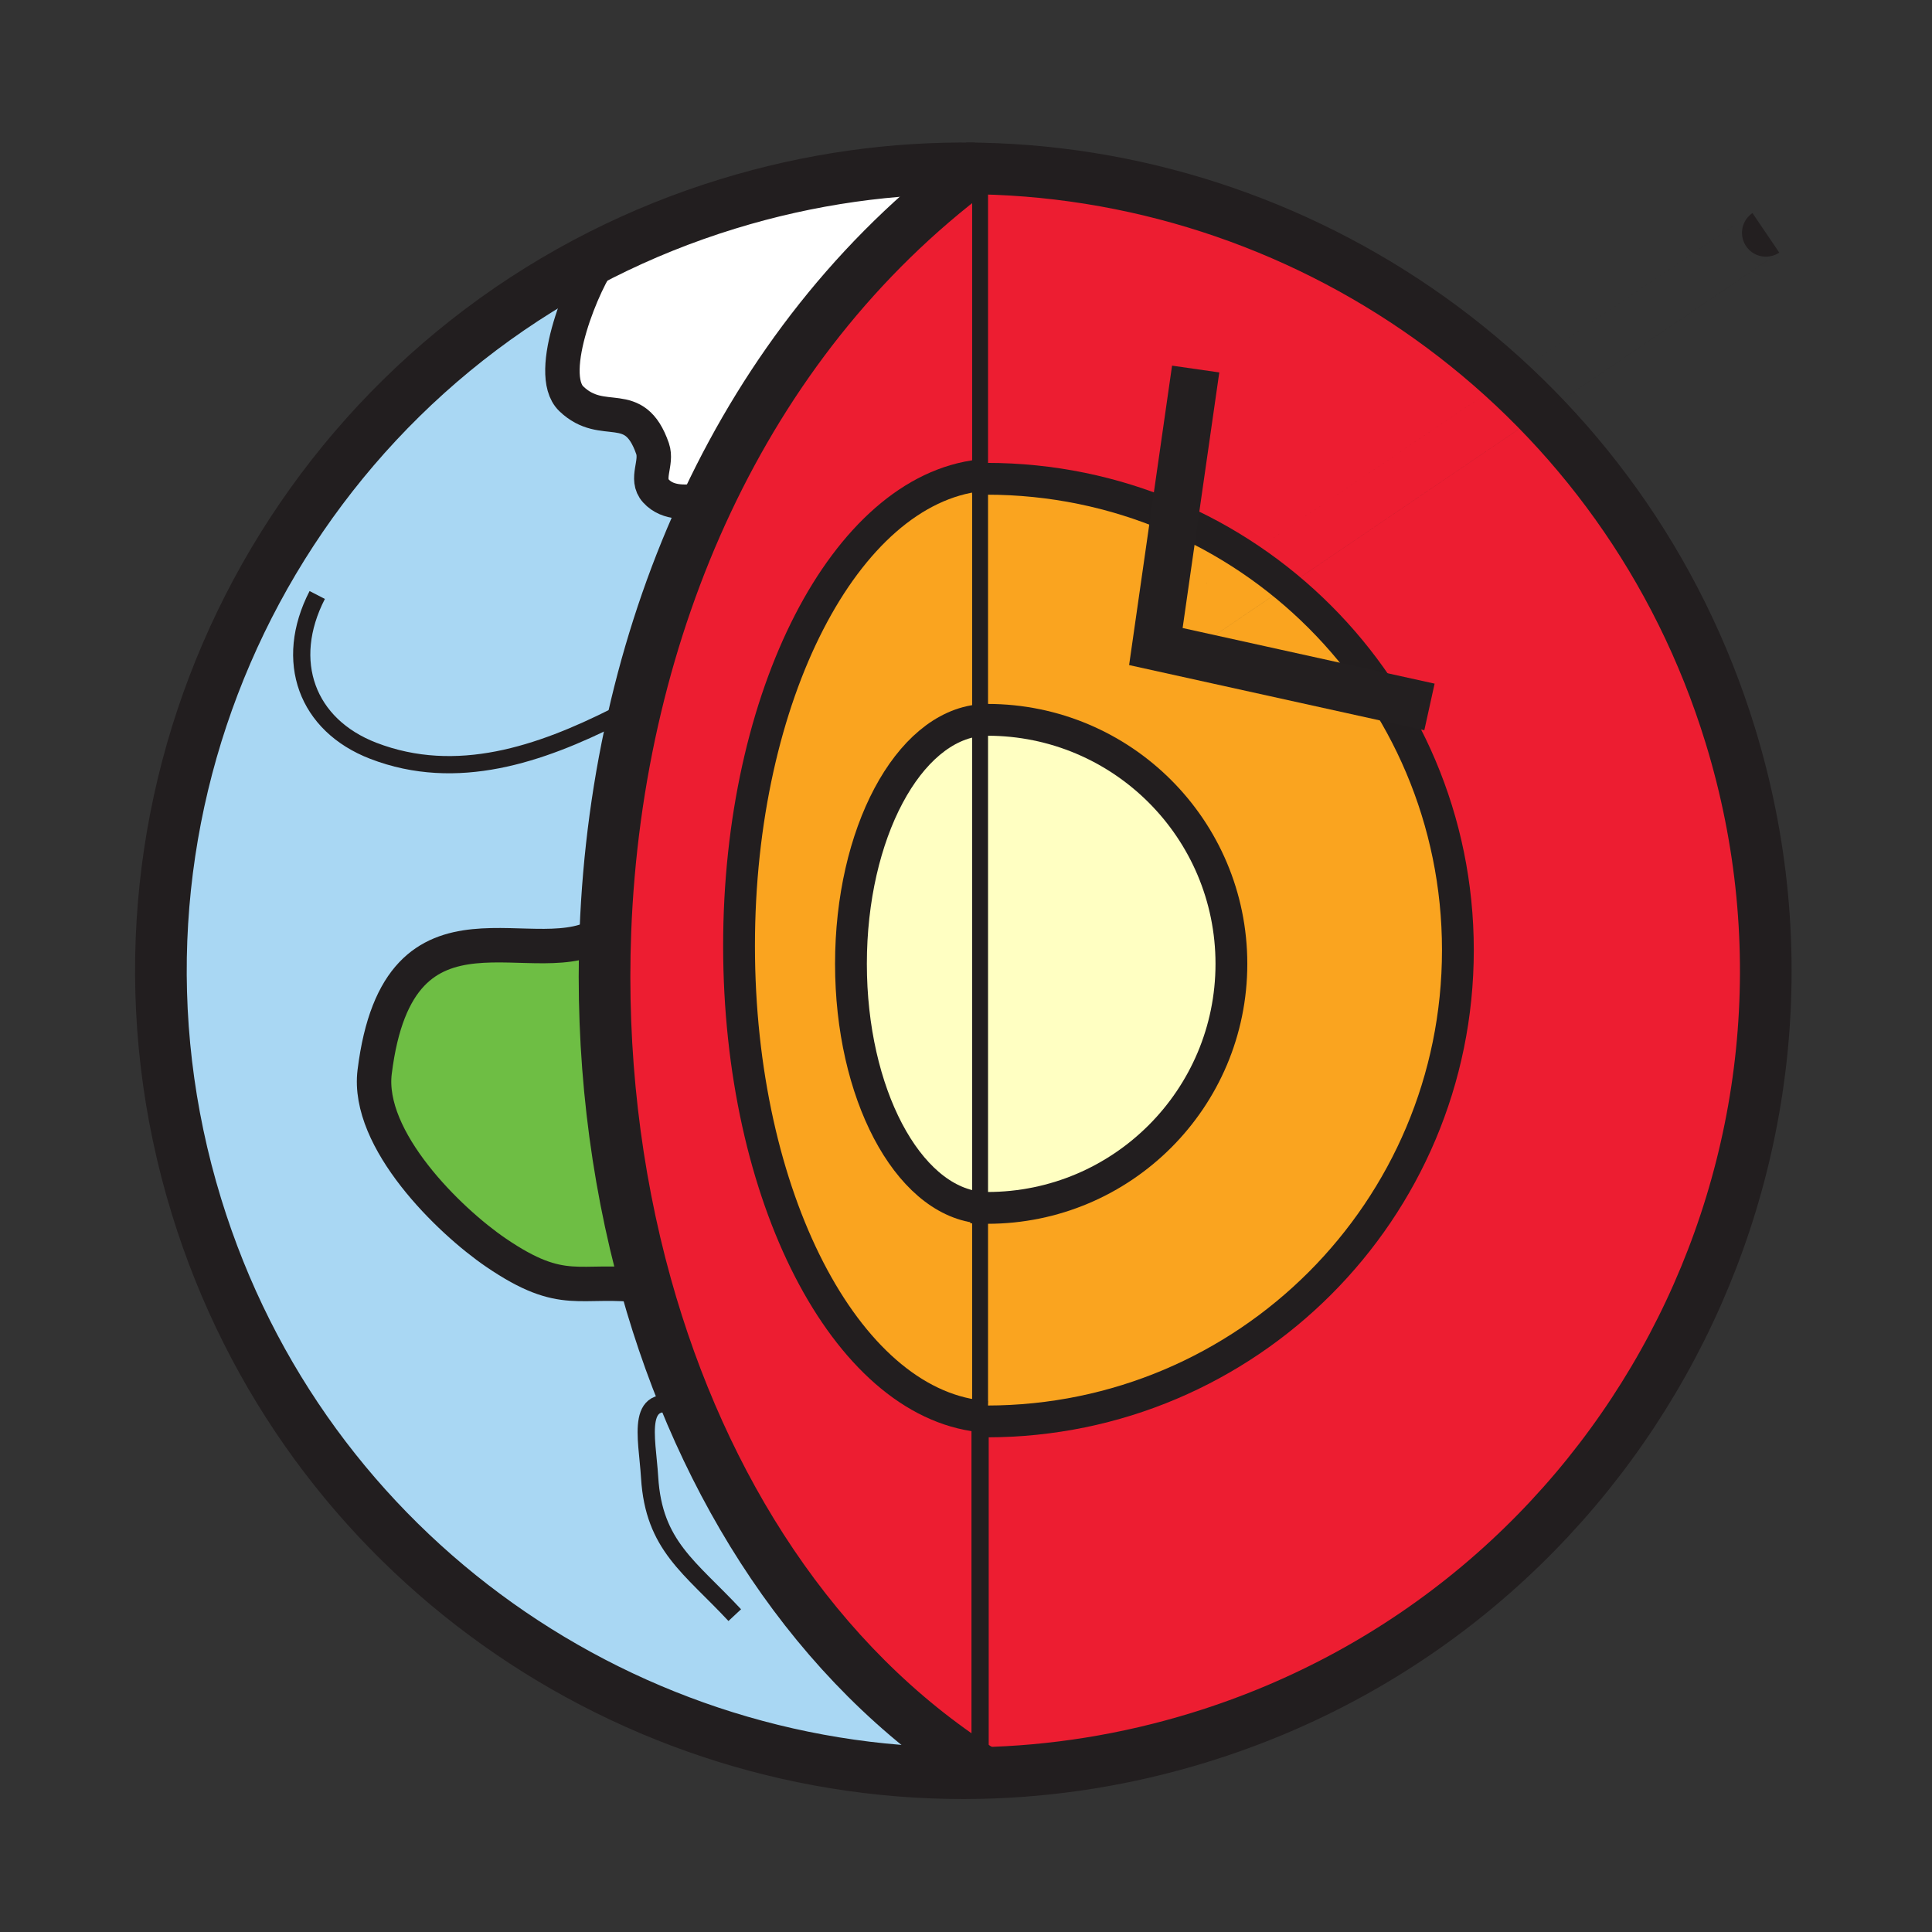 <svg enable-background="new 0 0 850.394 850.394" height="850.394" viewBox="0 0 850.394 850.394" width="850.394" xmlns="http://www.w3.org/2000/svg"><rect x="0" y="0" width="850.394" height="850.394" fill="#333333" stroke="none"/><path d="m431.4 779.14v-155.76c1 .11 2 .2 3.01.26l.02 2.021c114.5-.101 207.28-92.94 207.28-207.46 0-114.58-92.88-207.46-207.47-207.46-.95 0-1.9.01-2.84.02v-1.54-133.791l.029-1.26c148.181 3.07 284.221 99.97 330.13 249.39 57.29 186.4-47.38 384-233.79 441.27-32.05 9.85-64.409 14.91-96.34 15.59z" fill="#ed1d31"/><path d="m280 310.7c7.43-31.07 17.87-61.33 31.41-90.04 26.85-56.96 65.87-107.77 117.7-146.53h.01c.77.01 1.54.02 2.31.04l-.029 1.26v133.79c-59.201 6.57-106.101 96.77-106.101 207.09 0 110.31 46.9 200.5 106.101 207.07v155.76c-72.491-46.34-122.221-124.17-147.041-213.24-13.82-49.641-19.91-102.761-17.89-155.88 1.27-33.4 5.75-66.8 13.53-99.32z" fill="#ed1d31"/><path d="m429.11 74.13c-51.831 38.76-90.851 89.57-117.7 146.53l-1.41-.66c-7.08 1.15-15.91 2.03-21.3-3.91-4.79-5.27.74-12.27-1.47-18.63-8.09-23.32-21.65-8.38-35.77-21.94-11.62-11.17 5.62-52.55 13.65-62.67l-.38-.75c17.57-8.86 36.12-16.36 55.56-22.33 36.22-11.13 72.86-16.15 108.82-15.64z" fill="#fff"/><path d="m434.24 210.74c114.59 0 207.47 92.88 207.47 207.46 0 114.52-92.78 207.359-207.28 207.46l-.02-2.021c-1.01-.06-2.01-.149-3.01-.26v-2.45-89.31c1.06.03 2.13.05 3.21.05 59.319 0 107.409-48.1 107.409-107.42s-48.09-107.41-107.409-107.41c-1.08 0-2.15.05-3.21.15v-106.229c.94-.01 1.89-.02 2.84-.02z" fill="#faa41f"/><path d="m434.61 316.84c59.319 0 107.409 48.09 107.409 107.41s-48.09 107.42-107.409 107.42c-1.08 0-2.15-.02-3.21-.05v-214.63c1.06-.1 2.13-.15 3.21-.15z" fill="#ffffc2"/><path d="m280 310.7c-7.78 32.52-12.26 65.92-13.53 99.32l-.47-.02c-28.82 20.99-90.4-24.19-101.09 61.8-3.71 29.91 32.79 65.5 53.29 79.49 30.12 20.56 36.49 11.05 65.8 14.71l.36-.1c24.82 89.07 74.55 166.9 147.04 213.24l.029 1.28c-153.85 3.3-297.49-95.02-344.93-249.38-51.32-166.98 27.3-342.9 178.23-418.94l.38.75c-8.03 10.12-25.27 51.5-13.65 62.67 14.12 13.56 27.68-1.38 35.77 21.94 2.21 6.36-3.32 13.36 1.47 18.63 5.39 5.94 14.22 5.06 21.3 3.91l1.41.66c-13.539 28.71-23.979 58.97-31.409 90.04z" fill="#a9d7f3"/><path d="m430.64 531.59c.25.021.5.021.761.03v89.31 2.45c-59.201-6.57-106.101-96.76-106.101-207.07 0-110.32 46.9-200.52 106.101-207.09v1.54 106.23c-31.67 2.99-56.84 49.87-56.84 107.26 0 56.95 24.78 103.54 56.09 107.19z" fill="#faa41f"/><path d="m431.4 316.99v214.63c-.261-.01-.511-.01-.761-.03l.011-.149c-31.311-3.65-56.09-50.24-56.09-107.19 0-57.391 25.17-104.271 56.84-107.261z" fill="#ffffc2"/><path d="m284.36 565.9-.36.1c-29.31-3.66-35.68 5.85-65.8-14.71-20.5-13.99-57-49.58-53.29-79.49 10.69-85.99 72.27-40.81 101.09-61.8l.47.02c-2.02 53.12 4.07 106.24 17.89 155.88z" fill="#6ebe44"/><g fill="none"><path d="m429.12 74.13c.77.01 1.54.02 2.31.04 148.181 3.07 284.221 99.97 330.13 249.39 57.29 186.4-47.38 384-233.79 441.27-32.05 9.85-64.409 14.91-96.34 15.59-153.85 3.3-297.49-95.02-344.93-249.38-51.32-166.98 27.3-342.9 178.23-418.94 17.57-8.86 36.12-16.36 55.56-22.33 36.22-11.13 72.86-16.15 108.82-15.64" stroke="#221e1f" stroke-width="22.736"/><path d="m265.11 112.85c-8.03 10.12-25.27 51.5-13.65 62.67 14.12 13.56 27.68-1.38 35.77 21.94 2.21 6.36-3.32 13.36 1.47 18.63 5.39 5.94 14.22 5.06 21.3 3.91" stroke="#221e1f" stroke-width="15.157"/><path d="m266 410c-28.82 20.99-90.4-24.19-101.09 61.8-3.71 29.91 32.79 65.5 53.29 79.49 30.12 20.56 36.49 11.05 65.8 14.71" stroke="#221e1f" stroke-width="15.157"/><path d="m323.41 710.92c-19.7-21.16-35.65-30.5-37.47-60.63-1.09-17.89-7.07-39.53 16.06-30.29" stroke="#221e1f" stroke-width="7.579"/><path d="m282 310c-.78.27-1.43.5-2 .7-4.73 1.71-2.96 1.53-9.21 4.67-32.86 16.52-69.67 29.28-106.48 15.1-29.27-11.28-39.69-39.4-24.68-68.58" stroke="#221e1f" stroke-width="7.579"/><path d="m431.4 72.43c-.761.56-1.521 1.13-2.28 1.7h-.01c-51.831 38.76-90.851 89.57-117.7 146.53-13.54 28.71-23.98 58.97-31.41 90.04-7.78 32.52-12.26 65.92-13.53 99.32-2.02 53.12 4.07 106.24 17.89 155.88 24.82 89.07 74.55 166.9 147.04 213.24" stroke="#221e1f" stroke-width="22.736"/><path d="m431.4 620.93v2.45 155.76" stroke="#221e1f" stroke-width="7.579"/><path d="m431.4 75.43v133.79 1.54 106.23 214.63 89.31" stroke="#221e1f" stroke-width="7"/><path d="m427.68 210.84c1.24-.04 2.48-.07 3.721-.08.939-.01 1.89-.02 2.84-.02 114.59 0 207.47 92.88 207.47 207.46 0 114.52-92.78 207.359-207.28 207.46-.06 0-.13 0-.189 0" stroke="#221e1f" stroke-width="14"/><path d="m430.65 531.44c-31.311-3.65-56.09-50.24-56.09-107.19 0-57.39 25.17-104.27 56.84-107.26 1.06-.1 2.13-.15 3.21-.15" stroke="#221e1f" stroke-width="14"/><path d="m434.61 316.84c59.319 0 107.409 48.09 107.409 107.41s-48.09 107.42-107.409 107.42c-1.08 0-2.15-.02-3.21-.05-.261-.01-.511-.01-.761-.03-1.04-.03-2.069-.08-3.1-.149" stroke="#221e1f" stroke-width="14"/><path d="m434.13 208.98c-.91.06-1.82.14-2.729.24-59.201 6.57-106.101 96.77-106.101 207.09 0 110.31 46.9 200.5 106.101 207.07 1 .11 2 .2 3.01.26" stroke="#221e1f" stroke-width="14"/></g><path d="m777.261 102.477s-266.851 180.934-266.845 180.931" fill="#fff" stroke="#231f20" stroke-width="21"/><path d="m629.198 311.165-120.429-26.577 17.521-122.151" fill="none" stroke="#231f20" stroke-width="21"/><path d="m0 0h850.394v850.394h-850.394z" fill="none"/></svg>